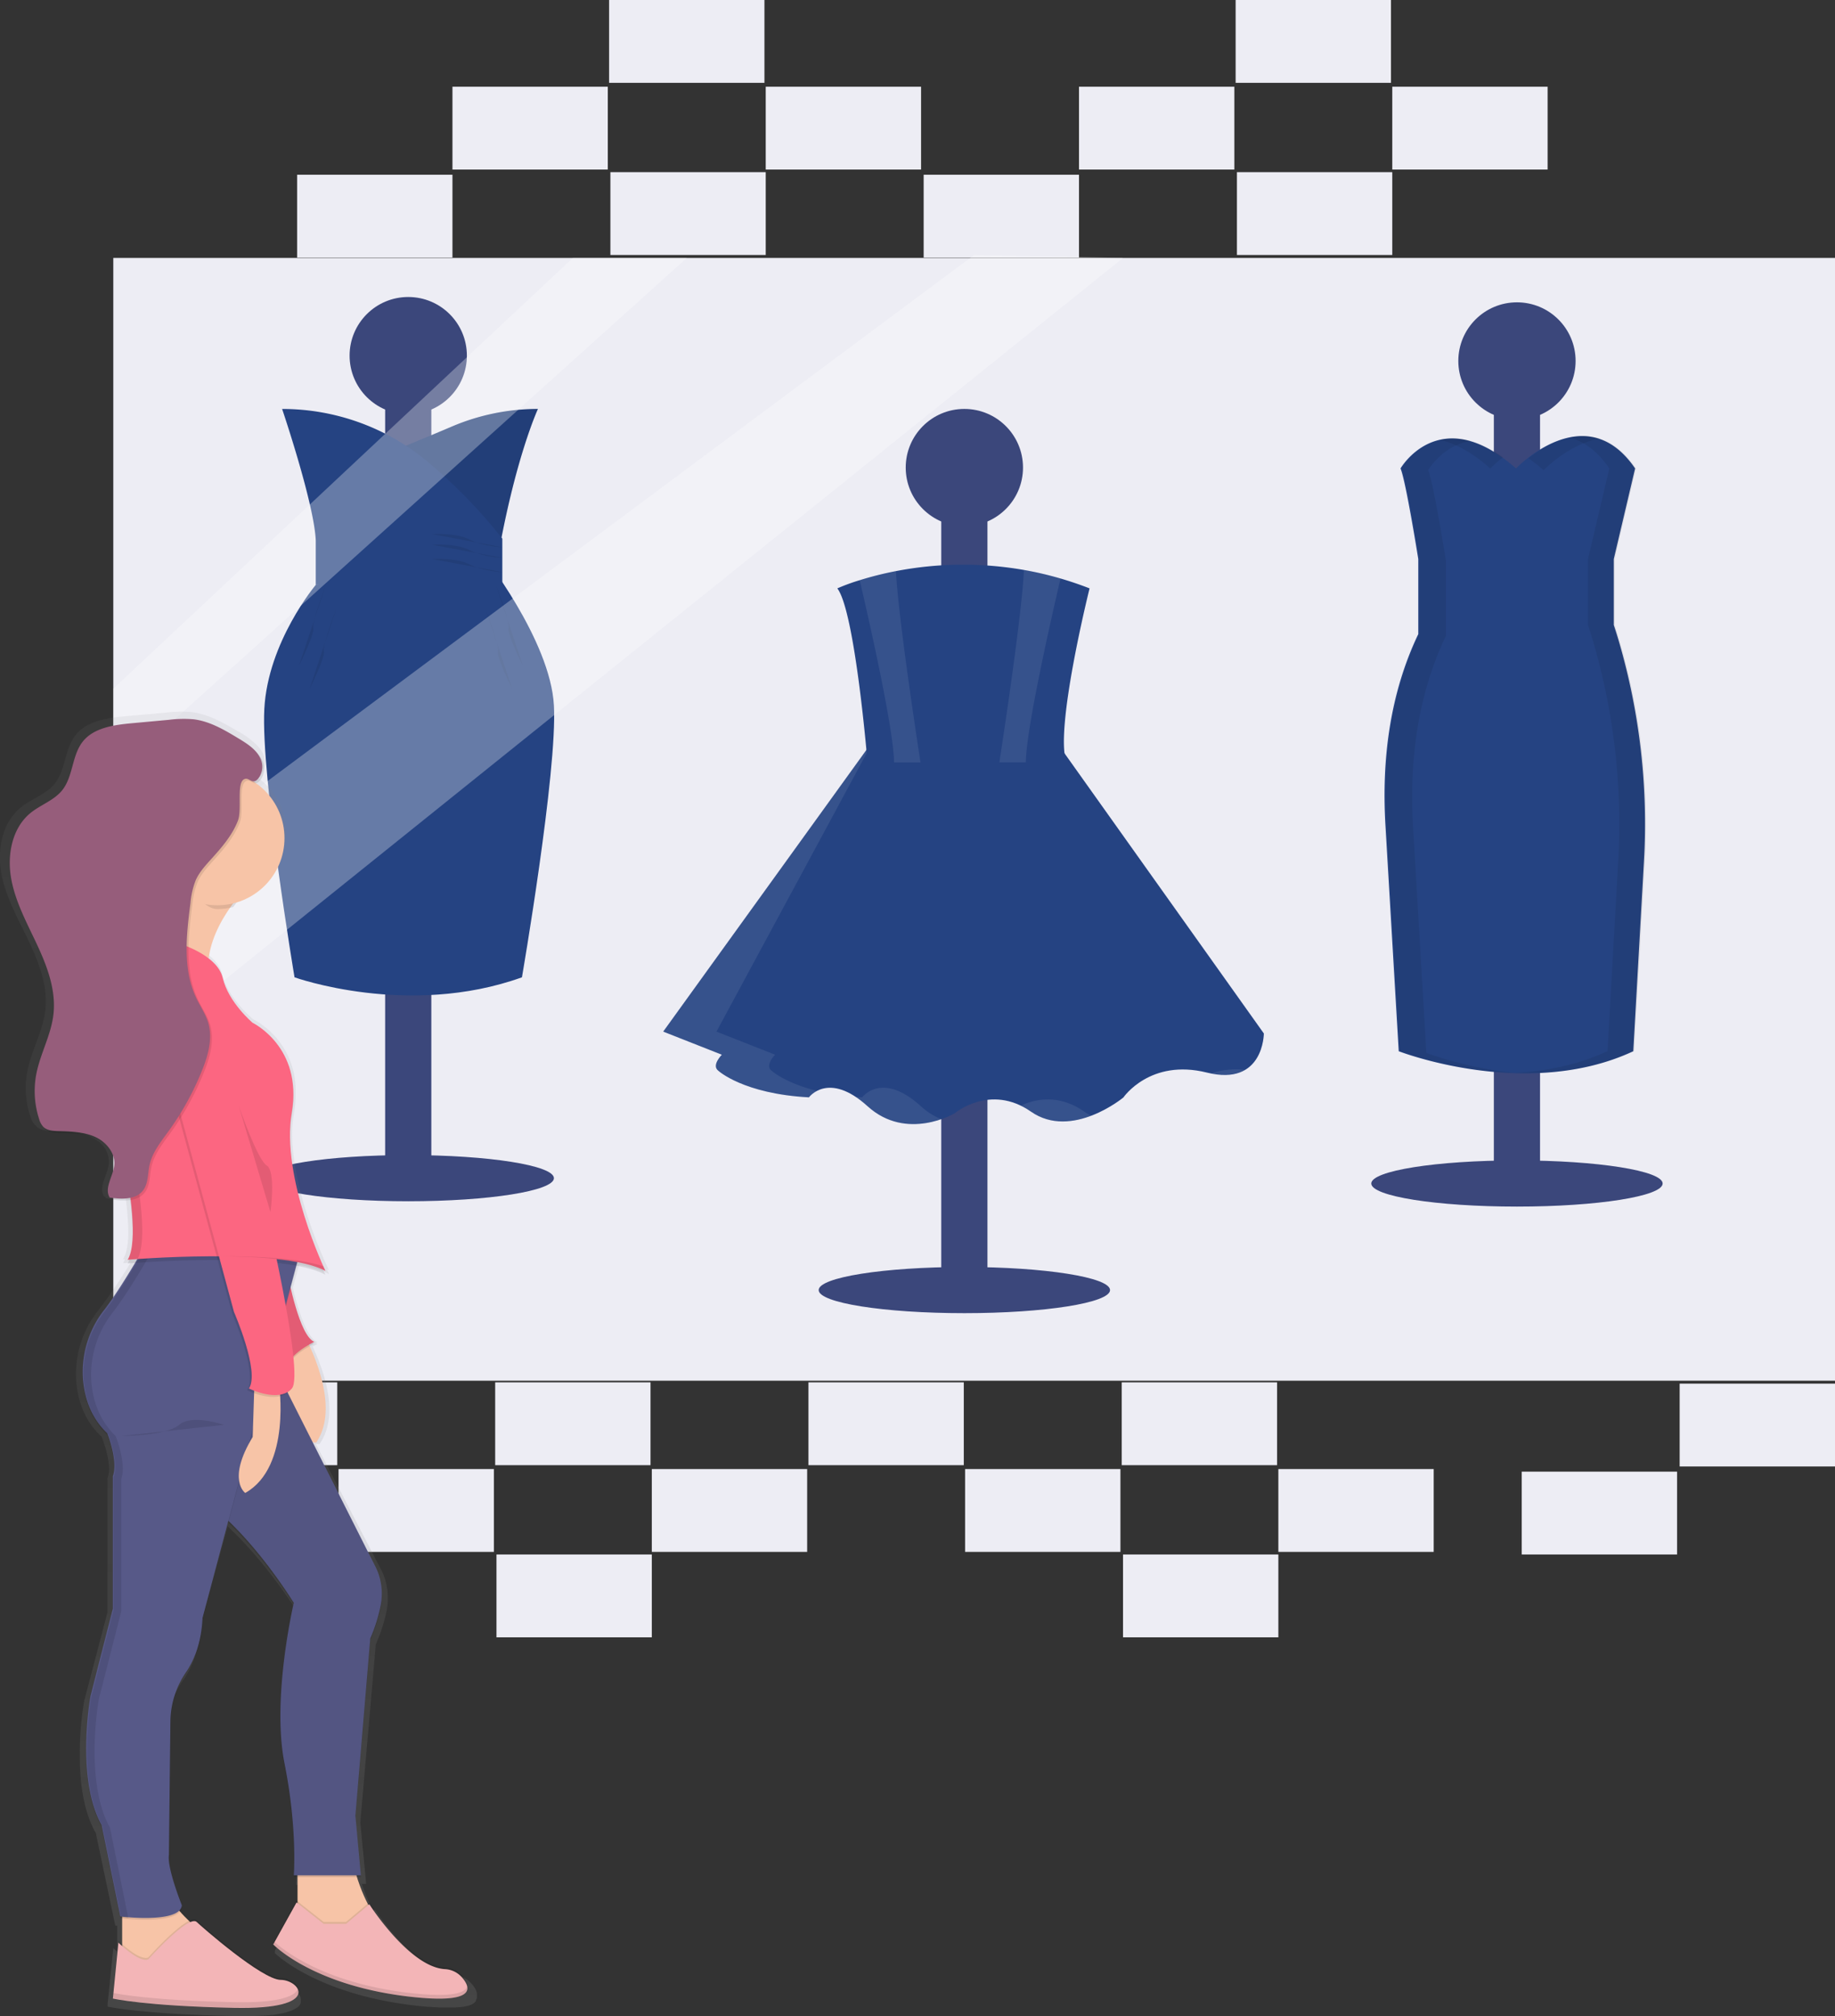<svg id="0856a1da-3393-4f60-9d09-641e026e226c" data-name="Layer 1" xmlns="http://www.w3.org/2000/svg" xmlns:xlink="http://www.w3.org/1999/xlink" width="708.76" height="778.88" viewBox="0 0 708.76 778.88"><rect x="0" y="0" width="708.76" height="778.88" fill="#333333" stroke="none"/><defs><linearGradient id="8d93a506-4139-4d9c-b8e2-3572cfb03c18" x1="337.75" y1="839.44" x2="337.75" y2="335.68" gradientUnits="userSpaceOnUse"><stop offset="0" stop-color="gray" stop-opacity="0.25"/><stop offset="0.54" stop-color="gray" stop-opacity="0.12"/><stop offset="1" stop-color="gray" stop-opacity="0.1"/></linearGradient></defs><title>window_shopping</title><rect x="43.76" y="99.64" width="665" height="433.73" fill="#ededf4"/><ellipse cx="157.68" cy="455.13" rx="56.27" ry="8.92" fill="#3b477b"/><rect x="148.76" y="128.46" width="17.84" height="326.67" fill="#3b477b"/><circle cx="157.68" cy="137.38" r="22.65" fill="#3b477b"/><path d="M453.4,218.53s-8.92,19.22-15.78,59L398.5,234.32s10.51-4.24,21.67-9a84.69,84.69,0,0,1,33.23-6.79Z" transform="translate(-245.62 -60.56)" fill="#254382"/><path d="M453.4,218.53s-8.92,19.22-15.78,59L398.5,234.32s10.51-4.24,21.67-9a84.69,84.69,0,0,1,33.23-6.79Z" transform="translate(-245.62 -60.56)" opacity="0.08"/><path d="M354.58,218.53s12.35,36.37,13,50.78v17.16h72.06V268.63A204.44,204.44,0,0,0,410,238.26a87.57,87.57,0,0,0-55.43-19.72Z" transform="translate(-245.62 -60.56)" fill="#254382"/><path d="M367.61,286.47s-18.53,22-19.9,48,11.67,103.63,11.67,103.63,43.92,15.78,87.84,0c0,0,13.73-79.61,12.35-105s-27.79-58.68-27.79-58.68Z" transform="translate(-245.62 -60.56)" fill="#254382"/><path d="M412.57,266.91s8.92-.69,14.41,2.06,12.7,3,12.7,3" transform="translate(-245.62 -60.56)" opacity="0.08"/><path d="M412.57,271s8.92-.69,14.41,2.06,12.7,3,12.7,3" transform="translate(-245.62 -60.56)" opacity="0.08"/><path d="M412.57,276.52s8.92-.69,14.41,2.06,12.7,3,12.7,3" transform="translate(-245.62 -60.56)" opacity="0.08"/><path d="M371.39,286.82s-5.49,14.41-4.8,16.47-5.49,14.41-5.49,14.41" transform="translate(-245.62 -60.56)" opacity="0.08"/><path d="M375.51,295.74s-5.49,14.41-4.8,16.47-5.49,14.41-5.49,14.41" transform="translate(-245.62 -60.56)" opacity="0.08"/><path d="M437.27,286.82s5.49,14.41,4.8,16.47,5.49,14.41,5.49,14.41" transform="translate(-245.62 -60.56)" opacity="0.08"/><path d="M433.15,295.74s5.49,14.41,4.8,16.47,5.49,14.41,5.49,14.41" transform="translate(-245.62 -60.56)" opacity="0.08"/><ellipse cx="372.48" cy="498.36" rx="56.27" ry="8.92" fill="#3b477b"/><rect x="363.56" y="171.7" width="17.84" height="326.67" fill="#3b477b"/><circle cx="372.48" cy="180.62" r="22.65" fill="#3b477b"/><path d="M583.45,345.84,501.78,459.07,524.43,468s-4.12,4.12-1.37,6.18c0,0,9.61,8.92,35,10.29,0,0,7.55-10.29,22.65,3.43s33.63,2.75,33.63,2.75S628.06,479,643.84,490s35.69-5.49,35.69-5.49,10.29-15.1,32.25-9.61,22-15.1,22-15.1l-83-116.67Z" transform="translate(-245.62 -60.56)" fill="#254382"/><g opacity="0.08"><path d="M713.34,475.2c6,1.21,10.2.4,13.19-1.37A31.41,31.41,0,0,0,713.34,475.2Z" transform="translate(-245.62 -60.56)" fill="#fff"/><path d="M543.64,474.17C540.9,472.11,545,468,545,468l-22.65-8.92,61.08-113.24L501.78,459.07,524.43,468s-4.12,4.12-1.37,6.18c0,0,9.61,8.92,35,10.29a9.66,9.66,0,0,1,3.12-2.5C548.71,478.86,543.64,474.17,543.64,474.17Z" transform="translate(-245.62 -60.56)" fill="#fff"/><path d="M601.29,487.89c-15.1-13.73-22.65-3.43-22.65-3.43-.85,0-1.69-.1-2.5-.16a38.78,38.78,0,0,1,4.56,3.6c10.17,9.25,21.89,7.28,28.46,5A26.52,26.52,0,0,1,601.29,487.89Z" transform="translate(-245.62 -60.56)" fill="#fff"/><path d="M664.43,490c-10-7-19.18-4.82-24.56-2.32a28.69,28.69,0,0,1,4,2.32c7.7,5.35,16.37,4.18,23.24,1.57A21.32,21.32,0,0,1,664.43,490Z" transform="translate(-245.62 -60.56)" fill="#fff"/></g><path d="M657.57,355.1H580.7s-4.8-58.33-11.67-67.25a78.14,78.14,0,0,1,8.65-3.16,129.35,129.35,0,0,1,14-3.51,136.82,136.82,0,0,1,49.4-.45,132.35,132.35,0,0,1,14.14,3.3q5.54,1.61,11.24,3.82S652.76,342.75,657.57,355.1Z" transform="translate(-245.62 -60.56)" fill="#254382"/><path d="M601.16,355.1H590.94c-.13-12.91-9.59-54.65-13.26-70.42a129.35,129.35,0,0,1,14-3.51C592.47,297.78,599.28,342.89,601.16,355.1Z" transform="translate(-245.62 -60.56)" fill="#fff" opacity="0.08"/><path d="M655.25,284c-3.55,15.23-13.28,58-13.41,71.07H631.62c1.89-12.33,8.81-58.15,9.48-74.37A132.35,132.35,0,0,1,655.25,284Z" transform="translate(-245.62 -60.56)" fill="#fff" opacity="0.08"/><ellipse cx="585.92" cy="457.19" rx="56.27" ry="8.92" fill="#3b477b"/><rect x="576.99" y="130.52" width="17.84" height="326.67" fill="#3b477b"/><circle cx="585.92" cy="139.44" r="22.65" fill="#3b477b"/><path d="M870.86,308.18c-.65-2.21-1.3-4.29-1.93-6.16v-25.5l8.24-35c-19.22-28.14-46,0-46,0-29.51-26.08-44.61,0-44.61,0,2.06,4.8,6.86,35,6.86,35v29c-10.92,22.87-14.19,48.29-12.69,73.76l5.14,87.37s49.41,19.22,90.59,0l4.12-73.26A251.3,251.3,0,0,0,870.86,308.18Z" transform="translate(-245.62 -60.56)" fill="#254382"/><g opacity="0.08"><path d="M841.83,242.21S851.57,232,863.51,230c-10.88-3.52-21.67,3-27.51,7.56A66.56,66.56,0,0,1,841.83,242.21Z" transform="translate(-245.62 -60.56)"/><path d="M796.54,467.31l-5.14-87.37c-1.5-25.47,1.77-50.9,12.69-73.76v-29s-4.8-30.2-6.86-35c0,0,5.52-9.53,16.41-11.3-17.7-4.93-26.7,10.62-26.7,10.62,2.06,4.8,6.86,35,6.86,35v29c-10.92,22.87-14.19,48.29-12.69,73.76l5.14,87.37a150,150,0,0,0,45.05,8.48A148,148,0,0,1,796.54,467.31Z" transform="translate(-245.62 -60.56)"/></g><g opacity="0.08"><path d="M821.24,241.52a46.27,46.27,0,0,1,4.93-4.3c-10-7.18-18.14-8.18-24.35-6.7C807.39,231.74,813.86,235,821.24,241.52Z" transform="translate(-245.62 -60.56)"/><path d="M871.21,308.18c-.65-2.21-1.3-4.29-1.93-6.16v-25.5l8.24-35c-8.1-11.86-17.54-13.72-25.75-11.91,5.26,1.29,10.6,4.8,15.45,11.91l-8.24,35V302c.63,1.87,1.27,3.95,1.93,6.16a251.3,251.3,0,0,1,9.74,85.18l-4.12,73.26c-12,5.61-24.73,7.94-36.71,8.43,14.78.59,31.48-1.19,47-8.43L881,393.36A251.3,251.3,0,0,0,871.21,308.18Z" transform="translate(-245.62 -60.56)"/></g><rect x="70.26" y="534" width="60" height="32" fill="#ededf4"/><rect x="130.76" y="567.5" width="60" height="32" fill="#ededf4"/><rect x="191.26" y="534" width="60" height="32" fill="#ededf4"/><rect x="191.76" y="600.5" width="60" height="32" fill="#ededf4"/><rect x="251.76" y="567.5" width="60" height="32" fill="#ededf4"/><rect x="312.26" y="534" width="60" height="32" fill="#ededf4"/><rect x="372.76" y="567.5" width="60" height="32" fill="#ededf4"/><rect x="433.26" y="534" width="60" height="32" fill="#ededf4"/><rect x="433.76" y="600.5" width="60" height="32" fill="#ededf4"/><rect x="493.76" y="567.5" width="60" height="32" fill="#ededf4"/><rect x="648.76" y="534.5" width="60" height="32" fill="#ededf4"/><rect x="587.76" y="568.5" width="60" height="32" fill="#ededf4"/><rect x="114.76" y="67.5" width="60" height="32" fill="#ededf4"/><rect x="174.76" y="33.5" width="60" height="32" fill="#ededf4"/><rect x="235.26" width="60" height="32" fill="#ededf4"/><rect x="235.76" y="66.5" width="60" height="32" fill="#ededf4"/><rect x="295.76" y="33.5" width="60" height="32" fill="#ededf4"/><rect x="356.76" y="67.5" width="60" height="32" fill="#ededf4"/><rect x="416.76" y="33.5" width="60" height="32" fill="#ededf4"/><rect x="477.26" width="60" height="32" fill="#ededf4"/><rect x="477.76" y="66.5" width="60" height="32" fill="#ededf4"/><rect x="537.76" y="33.5" width="60" height="32" fill="#ededf4"/><polygon points="221.26 99.64 43.76 266.06 43.76 299.25 265.26 99.64 221.26 99.64" fill="#fff" opacity="0.3"/><polygon points="43.76 346.09 43.76 413.09 433.76 99.64 376.26 98.5 43.76 346.09" fill="#fff" opacity="0.3"/><path d="M429.53,833l.08-.15.09-.19.06-.16a2.44,2.44,0,0,0,.06-.25c0-.08,0-.15,0-.23s0-.13,0-.19,0-.13,0-.19,0-.12,0-.17,0-.11,0-.16c.18-1.44-.84-3.07-2.1-4.49a9.76,9.76,0,0,0-6.78-3.29c-14.4-.68-30.57-25.35-30.57-25.35l-.65.53a64.78,64.78,0,0,1-4.32-10.37H387l0-.36h0l0-.36h0l-2.22-23,6-68.87a61.77,61.77,0,0,0,4.15-12.88,22.8,22.8,0,0,0,.46-5c0-.12,0-.24,0-.36a23.18,23.18,0,0,0-2.62-10.68l-25.17-48.49c.86.09,1.4.1,1.4.1,7.42-10.59,2.67-26.34-2.62-37.69,1.11-.6,1.86-1,1.86-1a3.62,3.62,0,0,1-.72-.38l.72-.35c-4.32-1.57-7.86-14-9.51-21l2.41-8.8a41.92,41.92,0,0,1,11.6,3.51s-.33-.68-.9-1.9l0,0,.85.42s-.33-.66-.88-1.85h0c-3.06-6.65-13.11-30-13.36-50.51a50.25,50.25,0,0,1,.72-8.15,40.65,40.65,0,0,0,.63-7.78,31.11,31.11,0,0,0-16.4-28.67s-9.76-8-12-17.5c-.74-3.12-3-5.68-5.76-7.72,1-7.47,4.78-14.4,8.61-19.73.43-.08.85-.16,1.27-.26q.74-1,1.45-1.84a26.36,26.36,0,0,0,19.21-25.12,26,26,0,0,0-11.54-21.5c.67-.08,1.42-.59,2.32-2a7.49,7.49,0,0,0,.37-6.64,12.07,12.07,0,0,0-3.05-4.07,31,31,0,0,0-6.69-4.81c-5.63-3.3-11.48-6.68-18-7.45a48.25,48.25,0,0,0-9.95.2l-15.1,1.35c-7.18.64-15.2,1.7-19.65,7.22s-3.78,13.59-8.25,19c-3.3,4-8.72,5.66-12.79,8.9-7.46,5.94-9.43,16.51-7.7,25.72s6.51,17.57,10.57,26.07,7.54,17.73,6.38,27c-1,8-5.35,15.32-6.9,23.26A34.25,34.25,0,0,0,257.41,492a7.38,7.38,0,0,0,1.72,3.11,4.37,4.37,0,0,0,.39.31,4.42,4.42,0,0,0,.36.42c1.48,1.4,3.74,1.58,5.81,1.64,5,.17,10.14.21,14.72,2.15a15.14,15.14,0,0,1,4.2,2.67,10,10,0,0,1,3.06,7.76c-.42,4.4-4.21,9-1.83,12.73l.39,0a5,5,0,0,0,.36.68,28.29,28.29,0,0,0,7.6.19,111.6,111.6,0,0,1,1,12.63c0,4.57-.62,8.44-2.06,10.72h.27l.29,0h.19a8.78,8.78,0,0,1-.75,1.52l2.95-.22a205.46,205.46,0,0,1-12.35,18.26A39,39,0,0,0,275,590.93a35.65,35.65,0,0,0,.14,3.91c.67,7.12,3.23,14.72,9.74,20.77,0,0,2.76,6.69,2.88,12.39a10.8,10.8,0,0,1-.63,3.65V683.4l-9,34.26a123.69,123.69,0,0,0-1.71,20.73c0,10,1.24,21.68,6.21,30.3l7.51,35.72.75.08v10c-.92-.8-1.5-1.36-1.5-1.36L287.16,835l.07,0-.07.71s12.77,2.92,48.81,3.64l1.88,0h2.43l1.18,0H342l1.5,0h.1l1.52-.07.45,0,1-.06.49,0,.93-.07.43,0,1.11-.11.16,0,1.19-.14.33,0,.79-.12.37-.06.71-.12.33-.06.82-.17.13,0,.89-.21.22-.06.61-.16.26-.08.53-.16.23-.07.59-.21.1,0,.63-.26.13-.06.44-.21.16-.08.36-.2.14-.08.39-.24.05,0,.4-.3.05,0,.28-.25.08-.08.22-.23.06-.07.21-.27,0,0a3.17,3.17,0,0,0,.19-.32h0a2.78,2.78,0,0,0,.13-.29l0-.06a2.55,2.55,0,0,0,.07-.26v-.06a2.46,2.46,0,0,0,0-.29h0a2.51,2.51,0,0,0,0-.55c.39-2.63-3.6-5.17-7.1-5.17-7.51,0-32.29-21.14-33.79-22.6-.63-.61-1.77-.42-3.18.27-1.12-1-2.37-2.28-3.58-3.64a3.2,3.2,0,0,0,.75-1.74l-.1-.25a3.14,3.14,0,0,0,.1-.48s-5.1-12.39-5.31-18.32a6.28,6.28,0,0,1,.05-.63l.61-52.32a34.1,34.1,0,0,1,6.25-19c3.1-4.47,6.29-11.39,6.66-21.23l10.41-37.93c13.95,12.9,25,30,26.26,31.9-.81,3.52-5.37,24.14-5.27,44.27,0,.12,0,.24,0,.36a92.71,92.71,0,0,0,1.64,18.26,187.28,187.28,0,0,1,4,36.54c0,4.14-.2,6.47-.2,6.47h0c0,.23,0,.36,0,.36h0c0,.23,0,.36,0,.36h1.5v9.4l-.38-.29-9.39,16.4.2.19-.2.53s15.77,16,54.82,20.41l2.18.23.62.06,1.51.13.58,0,1.89.14h0l1.72.09.5,0,1.2,0h2l1.3,0h.4l.92,0,.36,0,1.12-.09H423l.92-.11.31,0,.65-.11.28-.05.8-.18.12,0,.6-.18.23-.08.42-.16.21-.08.51-.25.11-.07.34-.21.16-.11.23-.18.13-.12a3.18,3.18,0,0,0,.25-.27l.1-.13Z" transform="translate(-245.62 -60.56)" fill="url(#8d93a506-4139-4d9c-b8e2-3572cfb03c18)"/><path d="M357.66,566.66s22.34,33.15,10.09,51.17c0,0-18,0-13.69-19.46a69.15,69.15,0,0,0-1.44-35.31Z" transform="translate(-245.62 -60.56)" fill="#f7c4a7"/><path d="M292.8,794.4v25.94l23.06,2.16,8.65-13-2.16-3.6S312.26,798,310.1,790.79,292.8,794.4,292.8,794.4Z" transform="translate(-245.62 -60.56)" fill="#f7c4a7"/><path d="M302.89,816.74s15.64-17.51,18.74-14.41c1.44,1.44,25.22,22.34,32.43,22.34s16.58,11.53-18,10.81-46.84-3.6-46.84-3.6l2.16-21.62S299.29,818.18,302.89,816.74Z" transform="translate(-245.62 -60.56)" opacity="0.1"/><path d="M302.89,817.46s15.64-17.51,18.74-14.41c1.44,1.44,25.22,22.34,32.43,22.34s16.58,11.53-18,10.81-46.84-3.6-46.84-3.6L291.36,811S299.29,818.9,302.89,817.46Z" transform="translate(-245.62 -60.56)" fill="#f3b5b7"/><path d="M360.54,781.42V801.6l12.25,10.09,13.69-3.6,3.6-7.93s-7.21-10.09-9.37-27.39Z" transform="translate(-245.62 -60.56)" fill="#f7c4a7"/><path d="M370.63,803h8.65l9-7.57s15.52,24.39,29.33,25.06a9.27,9.27,0,0,1,6.5,3.26c3.61,4.18,5.27,10.31-20.34,7.36C366.31,826.83,351.18,811,351.18,811l9-16.22Z" transform="translate(-245.62 -60.56)" opacity="0.1"/><path d="M370.63,803.76h8.65l9-7.57s15.52,24.39,29.33,25.06a9.27,9.27,0,0,1,6.5,3.26c3.61,4.18,5.27,10.31-20.34,7.36-37.48-4.32-52.61-20.18-52.61-20.18l9-16.22Z" transform="translate(-245.62 -60.56)" fill="#f3b5b7"/><path d="M356.94,554.41s4.32,23.06,10.09,25.22c0,0-12.25,5.77-10.09,11.53l-10.09-46.84,12.25,1.44Z" transform="translate(-245.62 -60.56)" opacity="0.1"/><path d="M356.94,553.69s4.32,23.06,10.09,25.22c0,0-12.25,5.77-10.09,11.53L346.85,543.6,359.1,545Z" transform="translate(-245.62 -60.56)" fill="#fc6681"/><path d="M356.94,553.69s4.32,23.06,10.09,25.22c0,0-12.25,5.77-10.09,11.53L346.85,543.6,359.1,545Z" transform="translate(-245.62 -60.56)" opacity="0.1"/><path d="M347.57,581.08l43,85.31a23.39,23.39,0,0,1,2.07,15.1,62.4,62.4,0,0,1-4,12.74l-5.77,68.46L385,785.75H359.1s1.44-18-3.6-43.24,3.6-62,3.6-62-15.85-25.94-33.87-38.92S347.57,581.08,347.57,581.08Z" transform="translate(-245.62 -60.56)" opacity="0.1"/><path d="M347.57,580.35l43,85.31a23.39,23.39,0,0,1,2.07,15.1,62.4,62.4,0,0,1-4,12.74L382.89,762,385,785H359.1s1.44-18-3.6-43.24,3.6-62,3.6-62-15.85-25.94-33.87-38.92S347.57,580.35,347.57,580.35Z" transform="translate(-245.62 -60.56)" fill="#575988"/><path d="M347.57,580.72l43,85.31a23.39,23.39,0,0,1,2.07,15.1,62.4,62.4,0,0,1-4,12.74l-5.77,68.46L385,785.39H359.1s1.44-18-3.6-43.24,3.6-62,3.6-62-15.85-25.94-33.87-38.92S347.57,580.72,347.57,580.72Z" transform="translate(-245.62 -60.56)" opacity="0.05"/><path d="M301.45,542.88s-8.92,15.81-15.51,24.32a38.89,38.89,0,0,0-8.25,27.22c.64,7,3.1,14.55,9.35,20.53,0,0,4.32,10.81,2.16,16.58v51.17l-8.65,33.87s-5.77,31.71,4.32,49.73l7.21,35.31s23.06,2.88,23.78-4.32c0,0-5.77-14.41-5-19.46l.58-51.73a34.4,34.4,0,0,1,6-18.81c3-4.41,6-11.26,6.4-21L362,542.88Z" transform="translate(-245.62 -60.56)" opacity="0.1"/><path d="M301.45,542.16s-8.92,15.81-15.51,24.32a38.89,38.89,0,0,0-8.25,27.22c.64,7,3.1,14.55,9.35,20.53,0,0,4.32,10.81,2.16,16.58V682l-8.65,33.87s-5.77,31.71,4.32,49.73l7.21,35.31s23.06,2.88,23.78-4.32c0,0-5.77-14.41-5-19.46l.58-51.73a34.4,34.4,0,0,1,6-18.81c3-4.41,6-11.26,6.4-21L362,542.16Z" transform="translate(-245.62 -60.56)" fill="#575988"/><path d="M353.34,594.77s5,32.43-13,42.52c0,0-7.21-5,2.88-21.62l.72-22.34Z" transform="translate(-245.62 -60.56)" fill="#f7c4a7"/><path d="M403.79,830.43c-34.06-3.93-49.66-17.38-52.22-19.8l-.39,1.06s15.13,15.85,52.61,20.18c19.17,2.21,23.06-.67,22.29-4C425.36,830.5,420.11,832.31,403.79,830.43Z" transform="translate(-245.62 -60.56)" opacity="0.1"/><path d="M336,834c-32-.67-44.91-3.19-46.63-3.56l-.21,2.12s12.25,2.88,46.84,3.6c21.53.45,26-3.85,24.62-7.16C359.43,831.78,353.05,834.39,336,834Z" transform="translate(-245.62 -60.56)" opacity="0.1"/><path d="M292.44,615.31s17.3,0,22.34-4.32,17.3,0,17.3,0" transform="translate(-245.62 -60.56)" opacity="0.1"/><path d="M288.12,766.65c-10.09-18-4.32-49.73-4.32-49.73l8.65-33.87V631.88c2.16-5.77-2.16-16.58-2.16-16.58-6.25-6-8.71-13.49-9.35-20.53a38.89,38.89,0,0,1,8.25-27.22c6.59-8.51,15.51-24.32,15.51-24.32h57.46l.19-.72H301.81s-8.92,15.81-15.51,24.32A38.89,38.89,0,0,0,278,594.06c.64,7,3.1,14.55,9.35,20.53,0,0,4.32,10.81,2.16,16.58v51.17l-8.65,33.87s-5.77,31.71,4.32,49.73l7.21,35.31s1.09.14,2.79.27Z" transform="translate(-245.62 -60.56)" opacity="0.1"/><path d="M343.25,400.91S326.67,416,326,433.34s-28.11-3.6-28.11-3.6,20.9-9.37,19.46-36.75Z" transform="translate(-245.62 -60.56)" fill="#f7c4a7"/><path d="M313.7,426.13s-22.34-8.65-26.67,28.11l5,48.29s8.65,36.75,2.88,46.12c0,0,59.1-5,76.39,4.32,0,0-17.3-36-13-61.26s-15.13-34.59-15.13-34.59-9.37-7.93-11.53-17.3S313.7,426.13,313.7,426.13Z" transform="translate(-245.62 -60.56)" opacity="0.1"/><path d="M313.7,424.69S291.36,416,287,452.79l4.12,39.44c.55,5.25,1.35,10.48,2.37,15.66,2.18,11.09,5.64,32.48,1.44,39.31,0,0,59.1-5,76.39,4.32,0,0-17.3-36-13-61.26s-15.13-34.59-15.13-34.59-9.37-7.93-11.53-17.3S313.7,424.69,313.7,424.69Z" transform="translate(-245.62 -60.56)" fill="#fc6681"/><path d="M309.38,472.25l25.94,95.85s10.09,23.06,5.77,29.55c0,0,11.53,5.77,16.58,0s-10.81-72.07-10.81-72.07l-9.37-53.33Z" transform="translate(-245.62 -60.56)" opacity="0.1"/><path d="M310.1,471.53,336,567.38s10.09,23.06,5.77,29.55c0,0,11.53,5.77,16.58,0s-10.81-72.07-10.81-72.07l-9.37-53.33Z" transform="translate(-245.62 -60.56)" fill="#fc6681"/><path d="M337.84,487.75s7.21,20.9,10.81,23.06,1.44,18,1.44,18" transform="translate(-245.62 -60.56)" opacity="0.1"/><path d="M316.94,402.71c3.93,2.4,7.67,9,12.61,9a26,26,0,0,0,6.11-.73,66.3,66.3,0,0,1,7.59-8.64l-25.94-7.93C317.57,399.53,318,398.79,316.94,402.71Z" transform="translate(-245.62 -60.56)" opacity="0.1"/><circle cx="83.94" cy="323.77" r="25.94" fill="#f7c4a7"/><g opacity="0.1"><path d="M298.72,546.92c4-7.11.56-28.08-1.59-39-1-5.18-1.82-10.41-2.37-15.66l-4.12-39.44c2.7-22.93,12.41-28.19,19.33-28.9-6.55-.65-19.72,1.57-22.93,28.9l4.12,39.44c.55,5.25,1.35,10.48,2.37,15.66,2.18,11.09,5.64,32.48,1.44,39.31C295,547.2,296.34,547.09,298.72,546.92Z" transform="translate(-245.62 -60.56)"/><path d="M330.28,545.85c16,.08,33,1.32,41.07,5.68,0,0-.31-.65-.84-1.83C360.75,546.55,344.73,545.78,330.28,545.85Z" transform="translate(-245.62 -60.56)"/></g><path d="M338.24,378.3C336,384,332,388.67,327.89,393.18c-2.29,2.54-4.65,5.11-6,8.24a31.5,31.5,0,0,0-2,8.81c-1.6,12.35-3.09,25.51,2.31,36.72,1.51,3.14,3.54,6.06,4.54,9.39,1.82,6.1,0,12.67-2.42,18.58a109.52,109.52,0,0,1-12.78,23.2c-3,4.15-6.38,8.29-7.45,13.29-.72,3.35-.45,7.14-2.57,9.83-2.83,3.59-8.27,3.31-12.8,2.69-2.28-3.72,1.35-8.24,1.75-12.58.45-4.77-3.3-9.12-7.69-11s-9.34-2-14.13-2.12c-2-.07-4.15-.24-5.57-1.62a7.36,7.36,0,0,1-1.65-3.08,34.84,34.84,0,0,1-1.1-17.21c1.49-7.85,5.67-15.06,6.62-23,1.11-9.2-2.23-18.33-6.13-26.73s-8.49-16.66-10.15-25.77.23-19.55,7.39-25.43c3.91-3.21,9.1-4.86,12.27-8.8,4.29-5.33,3.71-13.37,7.92-18.76s12-6.5,18.85-7.14l14.49-1.33a45,45,0,0,1,9.55-.2c6.26.77,11.88,4.1,17.28,7.37,3.43,2.07,7.06,4.37,8.63,8.06a7.6,7.6,0,0,1-.36,6.56c-2.66,4.28-3.92.15-6,1.12C337.58,363.62,339.91,374,338.24,378.3Z" transform="translate(-245.62 -60.56)" opacity="0.1"/><path d="M337.52,377.58c-2.19,5.67-6.27,10.37-10.34,14.87-2.29,2.54-4.65,5.11-6,8.24a31.5,31.5,0,0,0-2,8.81c-1.6,12.35-3.09,25.51,2.31,36.72,1.51,3.14,3.54,6.06,4.54,9.39,1.82,6.1,0,12.67-2.42,18.58a109.52,109.52,0,0,1-12.78,23.2c-3,4.15-6.38,8.29-7.45,13.29-.72,3.35-.45,7.14-2.57,9.83-2.83,3.59-8.27,3.31-12.8,2.69-2.28-3.72,1.35-8.24,1.75-12.58.45-4.77-3.3-9.12-7.69-11s-9.34-2-14.13-2.12c-2-.07-4.15-.24-5.57-1.62a7.36,7.36,0,0,1-1.65-3.08,34.84,34.84,0,0,1-1.1-17.21c1.49-7.85,5.67-15.06,6.62-23,1.11-9.2-2.23-18.33-6.13-26.73s-8.49-16.66-10.15-25.77.23-19.55,7.39-25.43c3.91-3.21,9.1-4.86,12.27-8.8,4.29-5.33,3.71-13.37,7.92-18.76s12-6.5,18.85-7.14l14.49-1.33a45,45,0,0,1,9.55-.2c6.26.77,11.88,4.1,17.28,7.37,3.43,2.07,7.06,4.37,8.63,8.06a7.6,7.6,0,0,1-.36,6.56c-2.66,4.28-3.92.15-6,1.12C336.86,362.9,339.19,373.25,337.52,377.58Z" transform="translate(-245.62 -60.56)" fill="#965d7b"/></svg>